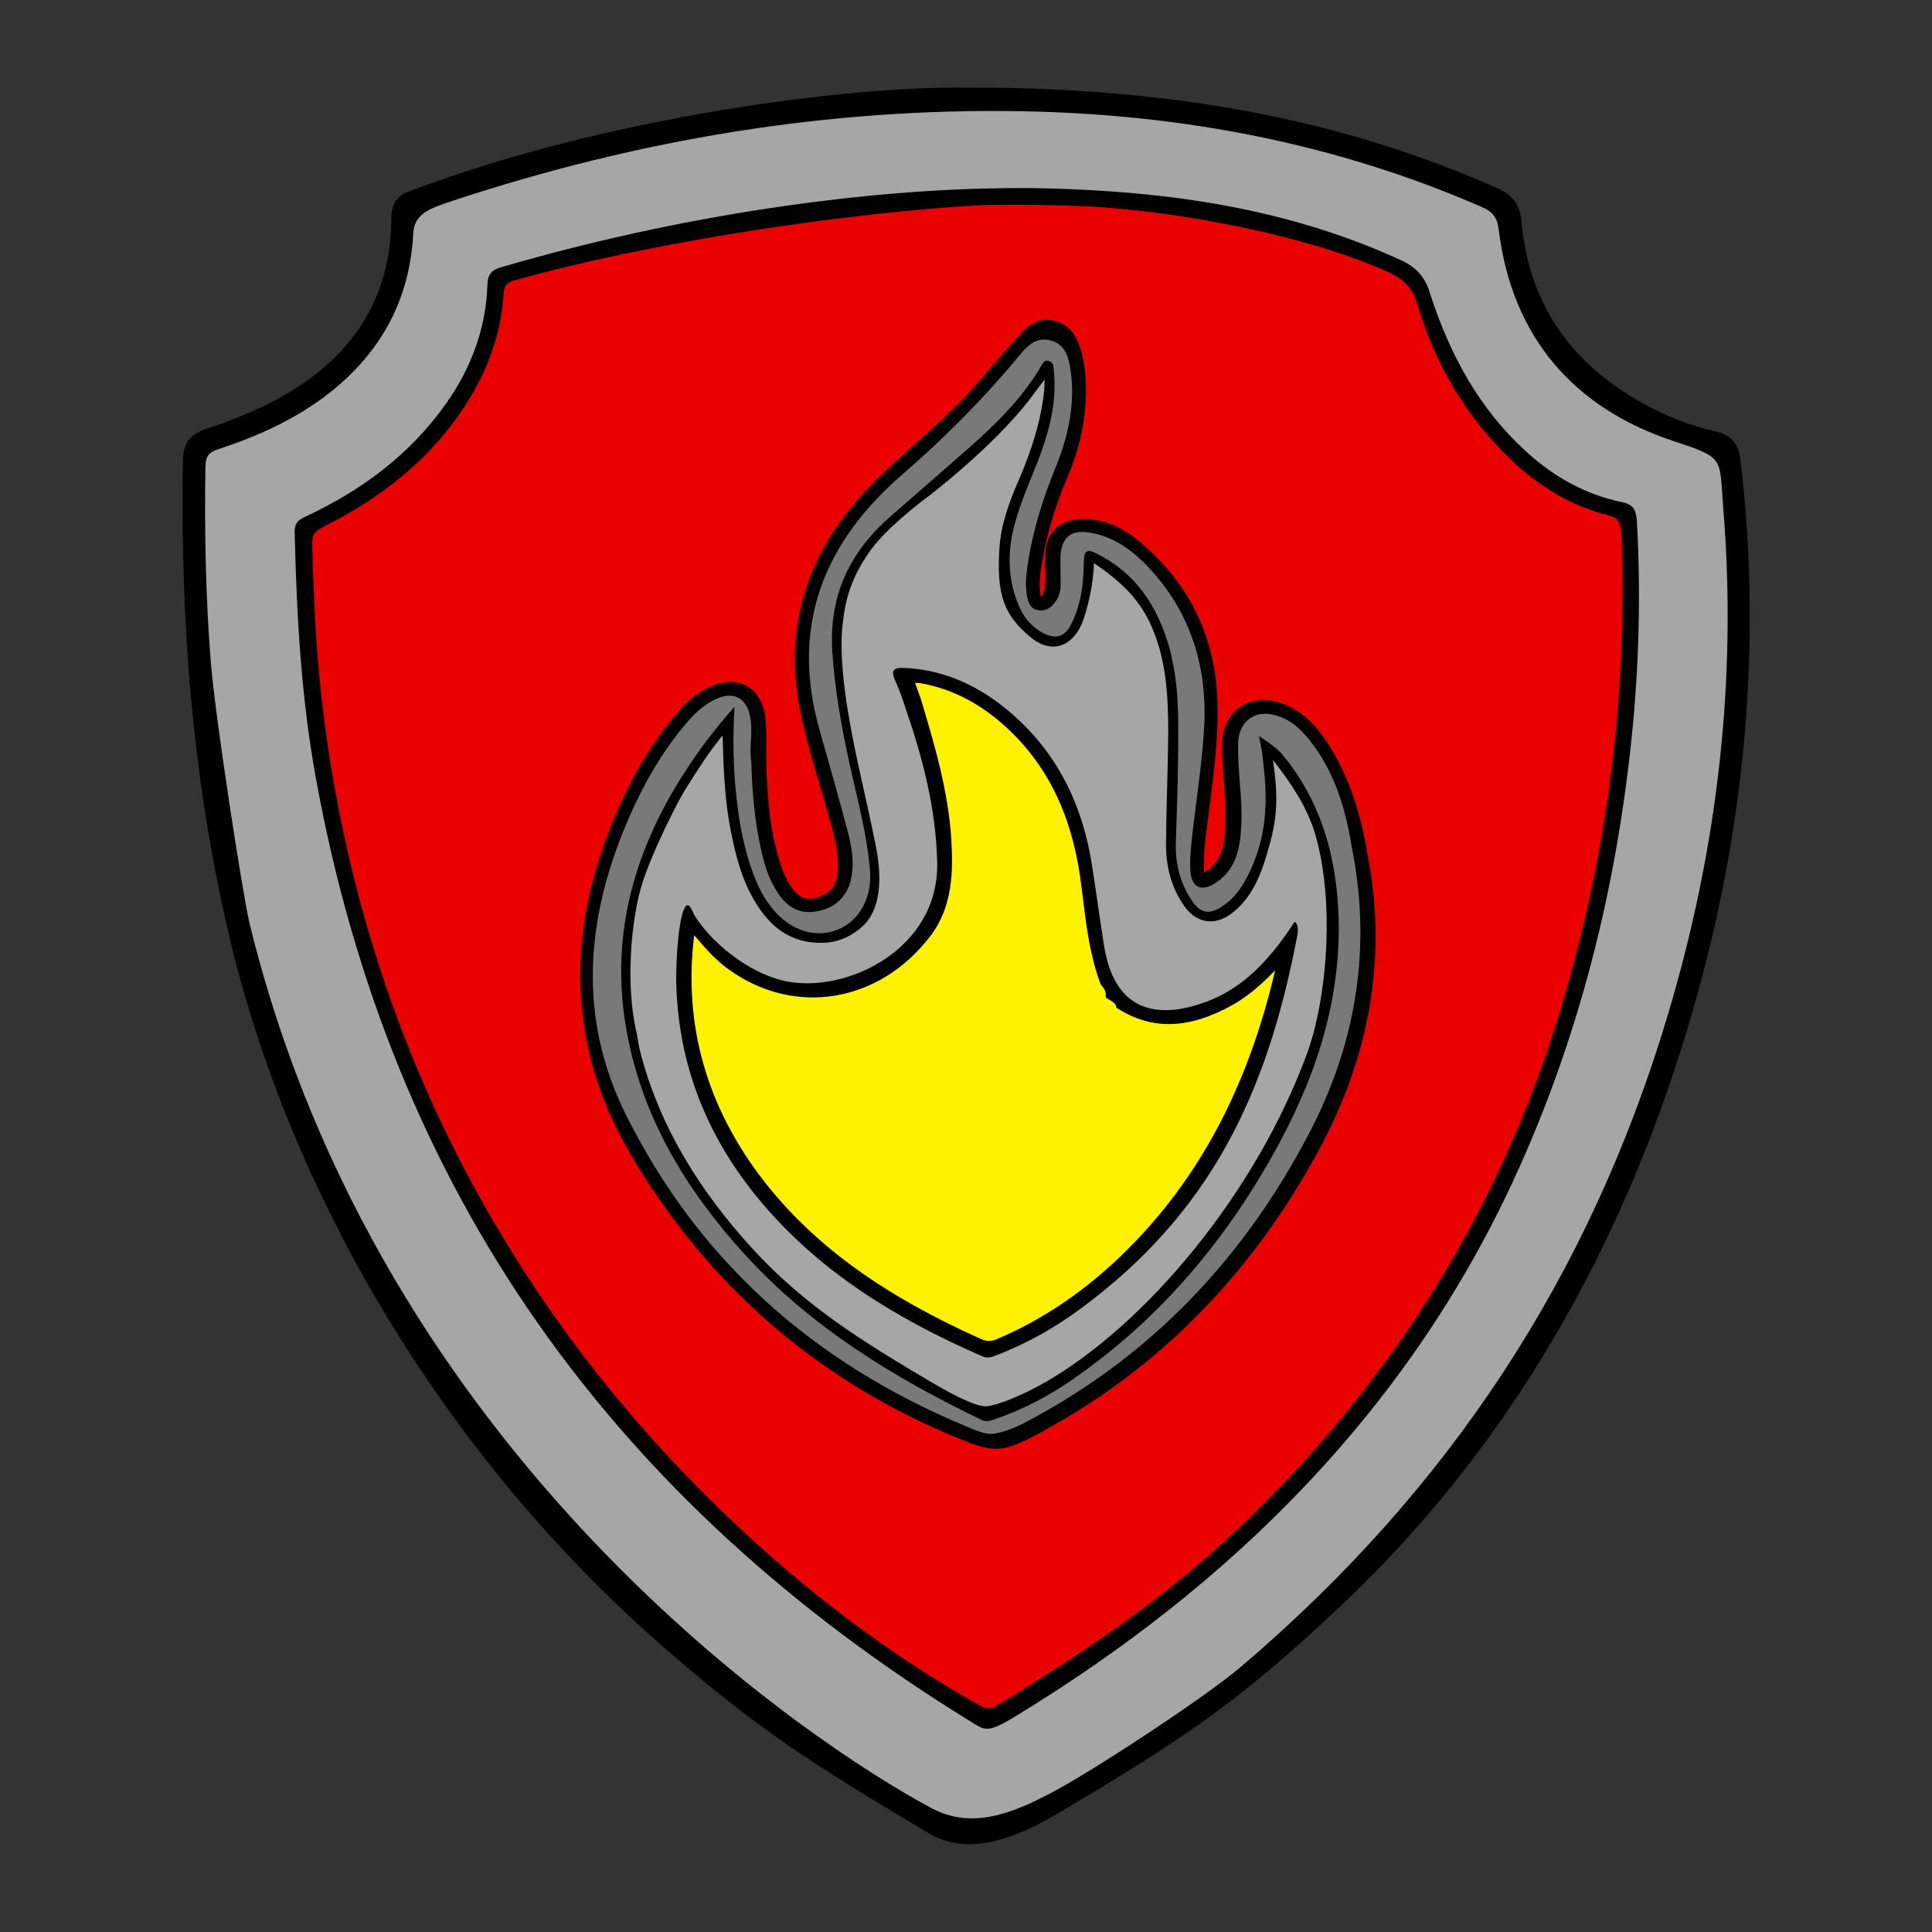 <?xml version="1.0" encoding="utf-8"?>
<!-- Generator: Adobe Illustrator 21.1.0, SVG Export Plug-In . SVG Version: 6.00 Build 0)  -->
<svg version="1.0" id="Warstwa_1" xmlns="http://www.w3.org/2000/svg" xmlns:xlink="http://www.w3.org/1999/xlink" x="0px" y="0px"
	 viewBox="0 0 792 792" enable-background="new 0 0 792 792" xml:space="preserve">
<rect x="0" y="0" width="792" height="792" fill="#333333" stroke="none"/>
<g>
	<path d="M713.5,188.6c-0.6-4.9-2.2-9.8-10-11.7c-10.3-2.3-20.5-6.2-30.4-11.8c-29.8-16.5-46.3-41.3-49.3-73.5
		c-0.6-7.6-3.5-11.6-10.5-14.7c-63.3-27.9-132-41-215.8-41c-0.4,0-0.8,0-1.3,0c-29-0.3-68.5,3.6-108.3,10.6
		c-44.6,7.9-83.7,18.3-119.6,31.7c-4.8,1.8-7.9,4.4-7.9,11.4c-0.1,28-11.8,50.4-34.8,66.6c-10.7,7.6-23.3,13.7-40.9,19.6
		c-4.4,1.4-9.5,4.1-9.7,12.2c-1.3,73.2,5.1,137.9,19.5,197.9c26.3,109.4,91.9,215.6,179.9,291.4c37.4,32.3,57.7,45.2,106.1,74.1
		c5.1,3.1,10.7,4.6,16.9,4.6c10.1,0,21.9-4.1,35.9-12.4c51.1-30.3,74.4-45.6,117.2-86.1c63.4-60,110.2-136.7,138.9-228.2
		C714.8,349.1,722.9,268.1,713.5,188.6z"/>
	<path d="M525.5,309c-2.7-3.2-9.5-7.6-9.5-7.4c0.4,1.7,1,5.1,1.3,6.8c2.2,17.1,2.6,31.6-4.5,47.5c-2.7,6-6.2,11.7-11.8,15.4
		c-5.5,3.7-9.1,3-12.7-2.6c-4.5-6.8-6.5-14.4-6.4-22.6c0.3-11,0.8-22.2,0.9-33.3c0.3-16.4,0.8-33-4-49.1
		c-4.9-16.2-13.7-29.2-29.2-36.9c-3.6-1.8-5.3-1.9-5.4,3.2c-0.1,8.6-1,17.3-5,25.3c-2.8,5.8-6.7,6.8-12.3,3.7
		c-4.5-2.6-7.6-6.5-9.5-11.3c-5.1-12.1-4.4-24.5-0.5-36.6c2.8-9.1,6.9-17.7,10.1-26.7c3.7-10.5,6-21.3,4.9-32.6
		c-0.1-1.5-0.3-3.5-1.9-4c-1.9-0.6-2.7,1-3.5,2.4c-7.7,13-18.4,23.4-29.5,33.3c-10.8,9.5-21.7,18.9-32.5,28.4
		c-16.6,14.6-24.9,32.6-23.4,55.2c1,15.3,3.7,30.2,6.9,45.1c3.2,14.6,7.2,29,8.5,43.9c1,11.4-4.2,21.2-13.2,24.8
		c-9.1,3.7-19.4,0.4-26.7-8.6c-3.3-4-5.7-8.6-7.6-13.5c-3.9-10.1-5.9-20.7-7.1-31.3c-1.4-12.2-1.7-24.4-0.9-38
		c-8.1,9.2-14.6,17.9-20.4,26.8c-21.3,33-31.1,68.6-23.5,107.9c6.7,34.8,24.5,64,47.9,89.6c27.2,29.9,61.1,50.6,97.3,68.1
		c2.1,0.9,3.6,0.4,5.4-0.3c11.7-4,22.5-9.8,32.6-16.8c36.2-25.2,63.6-58.2,84.2-96.7c16.1-29.9,25.8-61.6,23.9-95.9
		C547.2,349,540.8,327.4,525.5,309z M535.9,431.8c-20.9,57.5-65.9,111.1-107,134.8c-11,6.4-20.5,9.8-24.3,10.1
		c-3.9,0.3-12.3-3.7-22.3-9.6c-27.9-16.6-52.1-31.2-74.1-55.3c-20.9-23.1-37.4-48.9-45.5-79.5c-0.8-2.8-1.2-5.8-1.7-8.6
		c-4.8-20-2.2-47.3,2.3-61.4c3.7-11.8,13.6-32,17.6-38.4c4.6-7.3,9-14.5,15.3-22.2c0.4,14.1,0.9,27,3.5,39.7
		c1.9,9.5,4.4,18.9,9.2,27.4c6.3,10.9,14.9,18.1,28.3,17.9c5.4-0.1,10.7-1.9,15.5-6c2.1-1.8,11.3-8.9,6.3-33.8
		c-4.1-20.7-8.3-36.9-11.2-53.9c-1.8-10.4-3.7-26.1-2.4-36.7c1.2-10.1,3.5-19.5,11.9-31.1c5.7-7.7,16.7-16.6,21.2-20
		c3.7-2.6,29.4-22.7,43.7-41.4c1.5-2.1,6-8,6-8s0.8,15-10.5,41c-4,9.1-7.3,18.4-8,28.3c-1.3,18.7,1.8,27.1,12.5,36.1
		c8.6,7.3,17,4.2,21.1-4.9c2.6-5.8,5.1-17.5,5.1-25.3c10.5,7.2,17.9,14,22.9,24.3c6.8,14.4,7.6,29.8,7.6,45.2
		c-0.1,15-0.8,30.2-0.9,45.2c-0.1,8.9,1.8,17.2,6.7,24.8c5.3,8.2,13.2,9.9,20.9,3.6c8.6-6.9,11.9-17.2,14.8-27.5
		c3.1-11,3.7-19.8,1.4-34.9c8,10.1,14.1,19.6,17.3,30.6C547.2,369.5,544.3,408.7,535.9,431.8z"/>
	<path d="M530.8,377.9c-0.9,1.3-1.7,2.6-2.6,3.9c-8.7,12.5-18.9,23.4-33.4,28.8c-22.3,8.3-38.1,2.3-42.1-22.9
		c-1.8-11.3-3.3-22.6-5.1-33.9c-4.2-25.8-15.5-47.6-36.2-64.1c-11.9-9.5-25.4-15.3-41-15.9c-3.6-0.1-5.1,0.8-3.5,4.8
		c1.7,3.7,3.1,7.7,4.4,11.7c7.1,20.5,12.5,41.4,13,63.3c0.8,35.6-37.1,53.6-61.8,48.7c-16.6-3.3-32-17.3-37.9-27.4
		c-0.6-1-1.8-5-3.3-3.5c-2.8,2.8-4.1,20.5-4,30.8c0.6,34.3,12.7,64.2,34.7,90.4c24.5,29.3,56.2,48.4,90.8,63.4c2.2,1,4,0.3,5.9-0.5
		c12.6-4.8,24.1-11.4,34.9-19.4c52-38.7,75.9-86.7,88.4-153.1C532.2,381.6,532.2,378.6,530.8,377.9z M522.5,398.5
		c-11.1,47.3-31,84.7-60.9,114.4c-15.9,15.8-33.7,28-52.7,36.1c-2.6,1.2-4.6,1.2-7.1,0c-38.8-17.4-66.2-37.1-86.4-61.7
		c-24.4-30-35-63.8-31.3-100.4c0.1-0.8,0.3-2,0.4-3.3c4.5,5.3,8.9,10.2,14.1,14c27.1,19.6,61.9,13.8,82.8-13.8
		c9.2-12.1,9.2-26.6,8.5-39.2c-1.2-20.1-7.1-39.8-11.8-55.5l-1-3.3c-0.3-0.8-1.3-3.6-2.1-5.7c1,0,1.9,0.1,2.5,0.2
		c12.6,2.3,23.8,8,34.2,17.4c17,15.4,27.1,35.7,31,62c0.4,3.1,0.8,6.1,1.2,9.2c1.4,11.5,2.9,23.3,7.1,34.5l0.1,0.3l0.2,0.3
		c1.4,1.5,1.9,2.6,1.9,4v1.1l1.4,0.9c1.5,0.9,2.4,1.5,2.8,2.6l0.2,0.7l0.6,0.4c14.2,8.9,29.1,8.3,47-1.6l0,0c6.7-3.8,12.4-9,17.2-14
		C522.6,398.1,522.5,398.3,522.5,398.5z"/>
	<path d="M544.1,303.9c-5.5-8.2-11.3-13.2-18.4-15.7c-6.5-2.2-12.6-1.6-17.3,1.7c-4.6,3.3-7.1,8.8-7.1,15.5c0,5.4,0.4,10.8,0.8,15.7
		c0.5,6.8,0.9,14,0.3,21c-0.7,7.6-3,12.1-7.6,15c-0.4,0.3-0.7,0.4-0.9,0.5c0-0.2-0.1-0.4-0.1-0.8c0-3.1,0.1-7.7,0.6-12.2
		c0.5-4,1-8.1,1.5-12.1c2-15.3,4.1-31.2,3.4-47.1c-1.3-25.9-12.3-47.5-32.7-64.2c-6.9-5.6-14.4-8.5-22.1-8.6
		c-9.5-0.1-15.3,5.2-15.7,14.7c-0.1,2.1,0,4.1,0,6c0,1.3,0.1,2.6,0.1,3.9c0,2.7-0.7,6.3-1.7,7.2c-0.1,0.1-0.2,0.1-0.2,0.1
		c-0.1-0.3-0.2-0.8-0.2-1.2l0-0.2c-0.5-2.8-0.3-5.6,0.1-8.8c1.8-12.9,5.5-26,11-38.8c5.6-13.1,8.1-26.3,7.5-39.4
		c-0.3-7-2.2-16-5.8-20.4c-1.6-2-5.1-4.5-9.5-4.7c-2.5-0.1-6.3,0.5-9.9,4.2c-4.7,4.8-9.6,10.5-14.3,16.1c-1.5,1.7-2.9,3.4-4.3,5
		c-7.9,9.3-17.1,17.5-26,25.5c-6.3,5.6-12.8,11.5-18.8,17.6c-26.2,27-35.7,58.5-28.1,93.6c2.1,9.7,4.9,19.3,7.6,28.5
		c1.6,5.3,3.2,10.7,4.6,16.1l0.2,0.6c1.7,6.5,3.4,13.2,2.5,20.1c-0.8,5.4-3.4,8.2-9.1,9.7c-4,1.1-6.9-0.3-10.1-4.9
		c-1.7-2.5-3.1-5.4-4.1-8.9c-4.3-13-5.3-26.4-5.8-38.9c-0.1-2.7-0.1-5.6-0.1-8.3c0-4.2,0.1-8.5-0.3-12.6c-0.6-6.2-3.3-10.9-7.7-13.3
		c-4.4-2.4-10-2.2-15.8,0.7c-4.4,2.2-8.4,5.4-11.9,9.4c-9.8,11.2-18,24.5-25.1,40.6c-22.1,50.1-20.5,97.4,4.9,140.8
		c31.1,53.1,75.4,92,131.7,115.7c8.6,3.6,13.6,5.5,18.4,5.5c5.5,0,10.5-2.5,20.1-7.7c47.2-25.8,84.8-64.3,112-114.3l0,0
		c21.1-38.7,28.1-79,20.9-119.6C558.9,338.2,554.9,320,544.1,303.9z M537.2,464.5c-26.6,51-64.6,91.3-116,118.4
		c-4.9,2.6-9.5,4.2-13.2,4.8c-3.6,0.5-8.2-1.7-12.2-3.3C334,558.6,286.9,516.8,257,456.7c-19.6-39.4-16.4-79.5,0.3-119.2
		c6.5-15.5,14.8-30.2,26.1-42.9c3.1-3.5,6.5-6.3,10.7-8.2c7.1-3.2,12.3-0.4,13.9,7.2c1.3,6.2-0.5,12.5,0.5,18.6
		c0.3,11.9,1.3,23.9,3.9,35.6c1.4,6.3,3.2,12.5,6.8,17.9c4.5,6.8,9.6,9.1,16.7,7.7c7.7-1.5,12.6-6.7,13.7-14.4c1-6,0-12.1-1.5-18
		c-3.9-14.3-7.8-28.4-11.8-42.5c-11.8-42.3,2.1-76.3,34-104c17.7-15.4,34.2-32,49.1-50.1c3.2-3.9,6.5-6.2,11.6-5
		c5.3,1.3,7.1,5.5,8,10c2.8,15.2-0.5,29.5-6.3,43.5c-4.8,11.6-8.5,23.5-10.5,35.8c-0.8,5-1.5,10-0.8,15c0.5,2.8,1.3,5.8,4.5,6.3
		c3.3,0.6,5.9-1.2,7.7-4.1c1.2-1.9,1.7-4.1,1.7-6.4c0-3.3-0.1-6.5-0.1-9.9c0-9.8,4.2-13.2,13.9-11c9.9,2.2,17.3,8.3,23.9,15.7
		c17.1,19.3,23,42,20.9,67.4c-1.2,14.8-3.5,29.3-5,43.9c-0.4,3.9-0.6,7.7-0.4,11.4c0.4,6.5,4.4,8.6,9.9,5.1c8-5,10.1-12.8,10.8-21.4
		c0.8-9.4-0.5-18.6-1-28c-0.1-3-0.3-5.9-0.1-8.9c0.5-8.2,6.8-12.8,14.8-10.8c6.2,1.5,10.7,5.5,14.5,10.4
		c10,12.7,14.6,27.9,17.6,43.1C563,388,556.6,427.4,537.2,464.5z"/>
	<path fill="#7A7979" d="M536.9,303.5c-3.9-4.9-8.3-8.9-14.5-10.4c-8-2.1-14.3,2.6-14.8,10.8c-0.1,3,0,5.9,0.1,8.9
		c0.5,9.4,1.8,18.6,1,28c-0.6,8.6-2.8,16.4-10.8,21.4c-5.5,3.5-9.5,1.4-9.9-5.1c-0.3-3.7,0-7.6,0.4-11.4c1.5-14.6,3.9-29.2,5-43.9
		c2.1-25.4-3.9-48.2-20.9-67.4c-6.5-7.3-14-13.5-23.9-15.7c-9.6-2.2-13.9,1.3-13.9,11c0,3.3,0.1,6.5,0.1,9.9c0,2.3-0.5,4.5-1.7,6.4
		c-1.8,3-4.4,4.8-7.7,4.1c-3.2-0.5-4-3.5-4.5-6.3c-0.8-5,0-10,0.8-15c2.1-12.3,5.8-24.3,10.5-35.8c5.8-14,9.1-28.4,6.3-43.5
		c-0.9-4.5-2.7-8.7-8-10c-5-1.2-8.3,1.2-11.6,5c-14.9,18.1-31.3,34.7-49.1,50.1c-32,27.7-45.8,61.8-34,104c4,14.1,8,28.3,11.8,42.5
		c1.5,5.9,2.6,11.9,1.5,18c-1.2,7.7-6,12.8-13.7,14.4c-7.1,1.4-12.2-0.9-16.7-7.7c-3.6-5.4-5.4-11.6-6.8-17.9
		c-2.6-11.7-3.6-23.6-3.9-35.6c-1-6.2,0.8-12.5-0.5-18.6c-1.5-7.6-6.8-10.4-13.9-7.2c-4.1,1.9-7.6,4.8-10.7,8.2
		c-11.3,12.7-19.5,27.4-26.1,42.9c-16.7,39.7-19.9,79.7-0.3,119.2c29.9,60.1,77.1,101.8,138.8,127.6c4,1.7,8.6,3.9,12.2,3.3
		c3.7-0.5,8.3-2.2,13.2-4.8c51.4-27.1,89.4-67.4,116-118.4c19.4-37.1,25.8-76.5,17.3-117.9C551.6,331.4,547,316.2,536.9,303.5z
		 M524.6,468.3c-20.7,38.5-48,71.5-84.2,96.7c-10.1,7.1-20.9,12.8-32.6,16.8c-1.8,0.6-3.3,1.2-5.4,0.3
		c-36.2-17.5-70.1-38.1-97.3-68.1c-23.4-25.7-41.2-54.8-47.9-89.6c-7.6-39.3,2.2-74.9,23.5-107.9c5.8-9,12.3-17.6,20.4-26.8
		c-0.8,13.6-0.5,25.8,0.9,38c1.2,10.7,3.2,21.2,7.1,31.3c1.9,4.9,4.2,9.5,7.6,13.5c7.3,9,17.6,12.3,26.7,8.6
		c9-3.6,14.3-13.4,13.2-24.8c-1.3-14.9-5.3-29.3-8.5-43.9c-3.2-14.9-5.9-29.8-6.9-45.1c-1.5-22.6,6.8-40.6,23.4-55.2
		c10.8-9.5,21.7-18.9,32.5-28.4c11.2-9.9,21.8-20.3,29.5-33.3c0.8-1.4,1.5-3.1,3.5-2.4c1.7,0.5,1.8,2.4,1.9,4
		c1.2,11.3-1.2,22.1-4.9,32.6c-3.2,9-7.3,17.6-10.1,26.7c-3.9,12.1-4.6,24.5,0.5,36.6c1.9,4.8,5,8.7,9.5,11.3
		c5.7,3.1,9.5,2.1,12.3-3.7c4-8,4.9-16.7,5-25.3c0.1-5.1,1.8-5,5.4-3.2c15.4,7.7,24.3,20.7,29.2,36.9c4.8,16.1,4.2,32.6,4,49.1
		c-0.1,11-0.6,22.2-0.9,33.3c-0.1,8.2,1.9,15.8,6.4,22.6c3.6,5.5,7.2,6.3,12.7,2.6c5.7-3.7,9.1-9.4,11.8-15.4
		c7.1-15.9,6.7-30.4,4.5-47.5c-0.3-1.7-0.9-5.1-1.3-6.8c0-0.1,6.8,4.2,9.5,7.4c15.3,18.4,21.7,39.9,23,63.3
		C550.4,406.6,540.7,438.4,524.6,468.3z"/>
	<path fill="#A6A6A6" d="M686.3,180.9c-41-13.5-66.4-42.5-71.9-86.6c-0.6-5.3-2.6-7.6-7.1-9.5c-60.1-26.2-123.2-38-188.4-39.2
		c-79.6-1.4-157.1,11.6-232.7,36.5c-8.6,3-16.4,4.8-16.8,13.6c-1.2,23.5-10.3,43.4-27.5,59.5c-15,14-33.1,22.6-52.3,28.9
		c-3.9,1.3-5.3,2.8-5.4,7.1c-0.4,26.7,0.1,53.4,2.2,80.1c1.8,22.6,13.2,96.2,15.9,107.2C155.8,598.1,332.8,715,381.8,741.2
		c16.6,8.9,33.1,2.3,50.2-6.8c18.2-9.8,62.8-39.2,76.8-51.2c85.3-72.6,143.1-160.2,175.1-267.8c20.2-67.7,28.3-136.9,22.5-207.4
		C704.8,187.7,707.3,187.8,686.3,180.9z M668.8,303.1c-6.5,62.3-21.6,122.4-47.8,179.5c-43.8,95.4-116.3,167.5-206.1,221.8
		c-10.4,6.3-11.6,4.6-16.7,1.5c-146.9-90.3-238-217.3-268.8-387.4c-6-33.1-7.8-66.6-8.6-100.2c-0.1-3.7,1.3-5.1,4.4-6.5
		c22.9-10.7,42.6-25.2,57.4-46c10.4-14.6,16.6-30.9,17.2-48.9c0.1-4.5,1.8-6.3,5.8-7.4c41.6-12.1,83.7-20.9,126.6-26.5
		c31.8-4.1,63.8-6.4,95.9-5.8c50.6,1.2,100,8.1,146.7,29.7c5.9,2.8,9.4,6.8,11.3,13c8.1,25.3,20.3,48,40.3,65.9
		c11,9.9,23.8,17,38.3,20c5,1,6,3.3,6.3,7.7C672.7,243.4,671.9,273.3,668.8,303.1z M521.8,311.5c2.3,15.2,1.7,23.9-1.4,34.9
		c-2.8,10.3-6.2,20.5-14.8,27.5c-7.7,6.3-15.7,4.6-20.9-3.6c-4.9-7.6-6.8-15.9-6.7-24.8c0.1-15,0.8-30.2,0.9-45.2
		c0-15.4-0.8-30.8-7.6-45.2c-5-10.3-12.3-17.1-22.9-24.3c0,7.8-2.6,19.5-5.1,25.3c-4.1,9.1-12.5,12.2-21.1,4.9
		c-10.7-9-13.7-17.3-12.5-36.1c0.6-9.9,4-19.1,8-28.3c11.3-25.9,10.5-41,10.5-41s-4.5,5.9-6,8c-14.3,18.6-39.9,38.8-43.7,41.4
		c-4.5,3.5-15.5,12.3-21.2,20c-8.5,11.6-10.8,20.9-11.9,31.1c-1.3,10.7,0.6,26.3,2.4,36.7c2.8,17.1,7.1,33.3,11.2,53.9
		c5,24.9-4.2,32-6.3,33.8c-4.9,4.1-10.1,5.9-15.5,6c-13.4,0.3-22-6.9-28.3-17.9c-4.9-8.5-7.3-17.9-9.2-27.4
		c-2.6-12.7-3.1-25.6-3.5-39.7c-6.3,7.7-10.7,14.9-15.3,22.2c-4,6.4-13.9,26.6-17.6,38.4c-4.5,14.1-7.1,41.4-2.3,61.4
		c0.5,2.8,0.9,5.8,1.7,8.6c8.1,30.6,24.5,56.4,45.5,79.5c22,24.1,46.2,38.8,74.1,55.3c10,5.9,18.5,9.9,22.3,9.6
		c3.7-0.4,13.2-3.7,24.3-10.1c41.1-23.8,86-77.3,107-134.8c8.3-23.1,11.3-62.3,3.2-89.8C535.9,331.1,529.7,321.6,521.8,311.5z
		 M531.9,383c-12.5,66.4-36.3,114.4-88.4,153.1c-10.8,8-22.3,14.6-34.9,19.4c-1.9,0.8-3.7,1.5-5.9,0.5c-34.5-15-66.3-34.2-90.8-63.4
		c-22-26.2-34-56.1-34.7-90.4c-0.1-10.3,1.2-28,4-30.8c1.5-1.5,2.7,2.4,3.3,3.5c5.9,10,21.3,24,37.9,27.4
		c24.7,4.9,62.5-13.1,61.8-48.7c-0.5-22-5.9-42.8-13-63.3c-1.3-4-2.7-8-4.4-11.7c-1.7-4-0.1-4.9,3.5-4.8c15.5,0.6,29,6.4,41,15.9
		c20.7,16.4,32,38.3,36.2,64.1c1.8,11.3,3.3,22.6,5.1,33.9c4,25.2,19.8,31.2,42.1,22.9c14.5-5.4,24.7-16.3,33.4-28.8
		c0.9-1.3,1.7-2.6,2.6-3.9C532.2,378.6,532.2,381.6,531.9,383z"/>
	<path fill="#FFF200" d="M505.4,411.9L505.4,411.9c-17.9,10-32.9,10.5-47.1,1.6l-0.6-0.4l-0.2-0.7c-0.3-1.1-1.3-1.7-2.8-2.6
		l-1.4-0.9v-1.1c0-1.4-0.5-2.4-1.9-4l-0.2-0.3l-0.1-0.3c-4.2-11.2-5.7-23-7.1-34.5c-0.4-3.1-0.8-6.1-1.2-9.2
		c-3.8-26.4-14-46.7-31-62c-10.5-9.4-21.7-15.1-34.2-17.4c-0.6-0.1-1.5-0.2-2.5-0.2c0.8,2.1,1.7,4.9,2.1,5.7l1,3.3
		c4.7,15.8,10.6,35.4,11.8,55.5c0.7,12.6,0.7,27-8.5,39.2c-20.9,27.5-55.7,33.3-82.8,13.8c-5.2-3.7-9.6-8.7-14.1-14
		c-0.2,1.3-0.3,2.5-0.4,3.3c-3.7,36.6,6.9,70.4,31.3,100.4c20.2,24.7,47.6,44.3,86.4,61.7c2.6,1.2,4.6,1.2,7.1,0
		c19.1-8.1,36.8-20.3,52.7-36.1c29.9-29.6,49.8-67.1,60.9-114.4c0-0.2,0.1-0.4,0.2-0.6C517.8,402.9,512.1,408.1,505.4,411.9z"/>
	<path fill="#EB0000" d="M659.1,211.2L659.1,211.2c-15-3.8-28.9-12-41.3-24.3c-17.1-16.9-29.5-37.7-36.7-61.9
		c-2-6.8-5.5-10.6-12.7-13.8c-36.7-16.1-87-24.3-118.9-26.4c-8.7-0.5-22.7-0.9-34.5-0.9c-5.7,0-10.8,0.1-14.7,0.3
		c-47.5,2.7-126.9,13.4-189,30.6c-3.6,1-4.7,2.3-4.9,6.1c-0.9,13.8-5.1,27.4-12.6,40.3c-13.5,23.1-33.7,41.1-61.7,55
		c-3.3,1.7-4.1,3-4.1,6.9c0.6,27.5,2.2,51.5,5.1,73.3c8.3,63.1,26.7,123,54.8,178c24.6,48.1,56.5,92.5,94.8,131.9
		c36.5,37.6,76.2,68.7,118,92.3c3.1,1.8,5.1,2.3,7.9,0.6c40.6-24.8,74.2-47.8,106.1-79.4c57.2-56.4,98.3-122.6,122.2-196.9
		c21.1-65.7,30.5-134.3,27.8-204.2C664.3,214.1,663.5,212.3,659.1,211.2z M540.4,471.9L540.4,471.9c-27.1,50-64.8,88.5-112,114.3
		c-9.6,5.3-14.7,7.7-20.1,7.7c-4.8,0-9.8-1.9-18.4-5.5c-56.3-23.7-100.6-62.7-131.7-115.7c-25.3-43.4-27-90.8-4.9-140.8
		c7.1-16.1,15.3-29.3,25.1-40.6c3.5-4.1,7.5-7.3,11.9-9.4c5.7-2.9,11.3-3.1,15.8-0.7c4.3,2.4,7.1,7.1,7.7,13.3
		c0.4,4.2,0.4,8.5,0.3,12.6c0,2.7,0,5.5,0.1,8.3c0.5,12.5,1.5,25.9,5.8,38.9c1.1,3.4,2.4,6.4,4.1,8.9c3.2,4.6,6.1,6,10.1,4.9
		c5.7-1.5,8.4-4.3,9.1-9.7c0.9-6.8-0.8-13.6-2.5-20.1l-0.2-0.6c-1.4-5.4-3.1-10.9-4.6-16.1c-2.7-9.2-5.6-18.8-7.6-28.5
		c-7.6-35.1,1.9-66.5,28.1-93.6c6-6.2,12.5-12,18.8-17.6c8.9-8,18.1-16.3,26-25.5c1.4-1.6,2.8-3.3,4.3-5c4.7-5.5,9.6-11.2,14.3-16.1
		c3.6-3.7,7.4-4.3,9.9-4.2c4.4,0.2,7.9,2.7,9.5,4.7c3.7,4.4,5.6,13.4,5.8,20.4c0.6,13-1.9,26.3-7.5,39.4c-5.5,12.8-9.2,25.9-11,38.8
		c-0.4,3.2-0.6,6-0.1,8.8l0,0.2c0,0.3,0.1,0.9,0.2,1.2c0.1,0,0.1-0.1,0.2-0.1c1.1-0.9,1.7-4.5,1.7-7.2c0-1.3,0-2.6-0.1-3.9
		c-0.1-2-0.1-4,0-6c0.4-9.5,6.2-14.8,15.7-14.7c7.7,0.1,15.2,3,22.1,8.6c20.4,16.7,31.4,38.3,32.7,64.2c0.7,16-1.4,31.8-3.4,47.1
		c-0.5,4-1.1,8.1-1.5,12.1c-0.6,4.5-0.6,9.1-0.6,12.2c0,0.4,0,0.7,0.1,0.8c0.2-0.1,0.5-0.2,0.9-0.5c4.6-3,6.9-7.4,7.6-15
		c0.6-7,0.2-14.2-0.3-21c-0.4-4.8-0.8-10.3-0.8-15.7c0-6.7,2.5-12.2,7.1-15.5c4.6-3.3,10.8-3.9,17.3-1.7c7.1,2.5,13,7.5,18.4,15.7
		c10.8,16.1,14.9,34.3,17.2,48.4C568.5,392.9,561.5,433.2,540.4,471.9z"/>
</g>
</svg>
